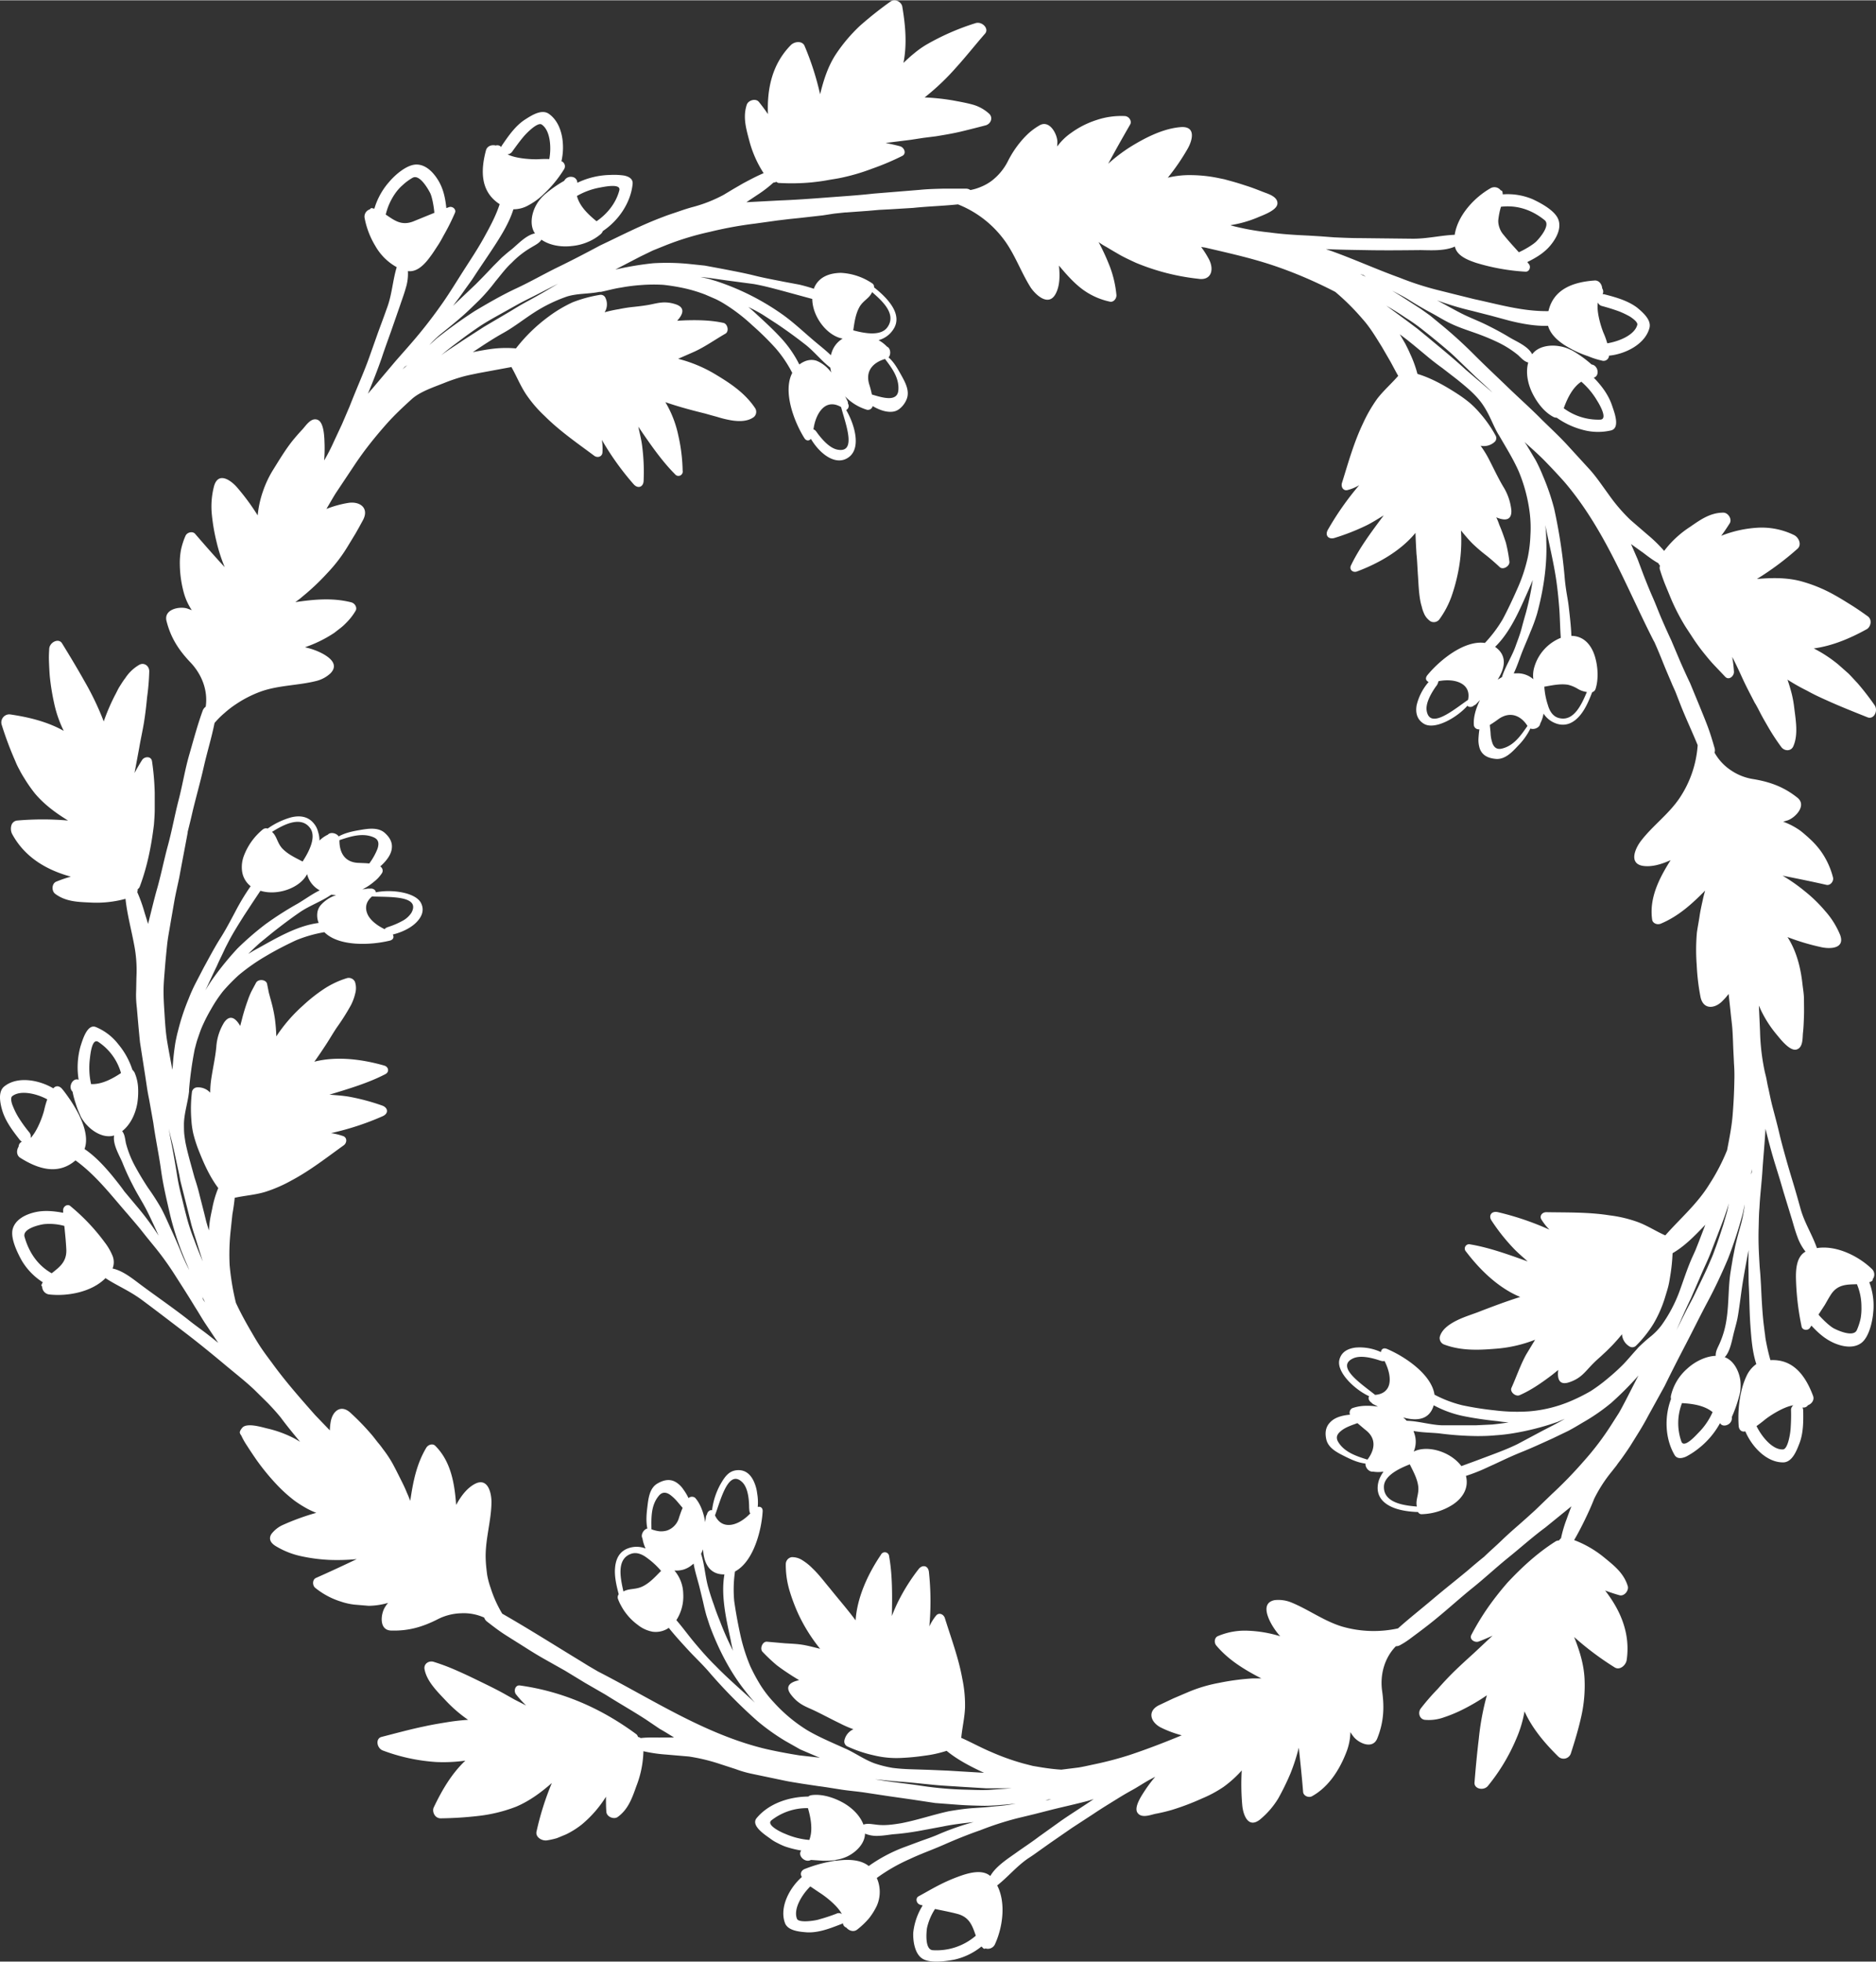 <svg xmlns="http://www.w3.org/2000/svg" width="956.6" height="999.8" viewBox="-0 0.004 956.631 999.515" style=""><rect x="-0" y="0.004" width="956.631" height="999.515" fill="#333333" stroke="none"/><g><title>foll20_71979195</title><path d="M954.6 646.6c-6.8-6.6-18.2-12.3-28.1-10.7-2.4-6.9-6.3-12.8-8.3-19.9-1.2-4.3-2.4-8.6-3.7-12.9s-2.6-8.6-3.8-12.9-2.4-8.6-3.4-12.9-2.2-8.7-3.3-12.9-1.5-6.5-2.2-9.7c-.4-1.6-.7-3.3-1-4.9s-.8-3.2-1.1-4.8a110 110 0 0 1-2.2-19.6l-.6-13.1.8 1.8a58.6 58.6 0 0 0 8.2 12.9c1.7 2 6.7 8.7 10.2 7.7s3-6.1 3.3-8.6.4-5.7.5-8.6 0-5.5 0-8.3-.5-5.4-.8-8.1c-.9-8.1-3-16.6-7.6-23.7a116.1 116.1 0 0 0 17.5 5.2c4.4.9 12 .7 9.3-6.4a42.6 42.6 0 0 0-7.7-12.2 72.8 72.8 0 0 0-10.2-9.9 89.8 89.8 0 0 0-11.4-8c7.5 1.5 15 3 22.4 4.7 2 .4 3.8-1.9 3.3-3.8a40 40 0 0 0-6.2-13.4 42 42 0 0 0-4.8-5.5c-1.8-1.7-3.6-3.3-5.5-4.8a36.1 36.1 0 0 0-8.9-4.7l2.3-.7c3.8-1.3 9.9-7.5 5-11.5-7-5.6-14.1-8.1-22.5-9.5a27.8 27.8 0 0 1-11.6-4.6 26 26 0 0 1-8.2-8.9 3.9 3.9 0 0 0 0-2.4c-1.1-3.8-2.2-7.5-3.6-11.2s-2.9-7.3-4.4-11l-4.5-10.9c-1.7-3.5-3.3-7.1-4.9-10.7l-4.7-11.1c-1.7-3.6-3.3-7.2-4.9-10.9s-3-7.5-4.6-11.1-3.1-7.4-4.6-11.2l-3-8-3.4-7.8 5.3 3.8c1 .6 5 4 8.7 6a3.2 3.2 0 0 0 .8 1.2 3.1 3.1 0 0 0-.1 1.9c.8 2.6 1.7 5.2 2.7 7.7l3.1 7.5a106.2 106.2 0 0 0 7.4 14.2l4.4 6.7c1.5 2.2 3.1 4.4 4.8 6.5s3.4 4.2 5.3 6.2l5.7 6c1.9 1.9 4.5-.5 4.4-2.6a63.1 63.1 0 0 0-.9-7.6c2 3.8 3.8 7.8 5.6 11.7s3.9 7.8 5.9 11.7c.6.9 1.1 1.9 1.6 2.8l1.5 2.9c1 1.9 2.1 3.8 3.2 5.7a110.5 110.5 0 0 0 7.2 11.1c1.6 2.2 4.9 2.3 6.1-.2 2.7-5.9 1.3-13.5.5-20a55.5 55.5 0 0 0-1.3-7.1c-.6-2.3-1.3-4.7-2.1-7a96.6 96.6 0 0 0 9.9 5.6c3.2 1.8 6.6 3.4 10 4.9 6.8 3.1 13.9 5.9 20.9 8.7 3.2 1.3 5.6-3.3 3.6-6.2a136.4 136.4 0 0 0-8.6-11.1c-1.6-1.7-3.1-3.4-4.7-5l-5.2-4.6a68.9 68.9 0 0 0-12.5-8.2c9.5-1.3 18.5-5.1 27-9.8 2-1.1 3-4.8.5-6.6s-5.5-3.9-8.4-5.7-5.6-3.5-8.5-5.1a74.8 74.8 0 0 0-17.7-7.2c-7.3-1.8-14.6-1.6-21.9-1a146.2 146.2 0 0 0 20.7-15.4c2.3-2 .7-5.8-1.8-7a37.5 37.5 0 0 0-18.9-3.7 59.5 59.5 0 0 0-18.2 4.1c1.5-2 2.9-4.1 4.3-6.3s-.8-5.5-3.2-5.5c-6.7 0-11.7 3.6-16.9 7.2a52 52 0 0 0-13.3 12.3 72.2 72.2 0 0 0-8.4-8.2l-8.8-7.6a86.8 86.8 0 0 1-10.7-12.4l-4.9-6.8c-1.6-2.2-3.3-4.4-5-6.3l-11.9-13c-4-4.3-8.3-8.3-12.5-12.4-5.6-5.7-11.6-11-17.4-16.6s-11.6-11-17.3-16.7a224.9 224.9 0 0 0-17.8-16.1l-4.6-3.8-4.9-3.5-10.1-6.5-4.4-2.7c2.9 1.5 5.9 3 8.6 4.7s7 4.3 10.6 6.2 7 4.1 10.8 5.9 7.7 3.1 11.7 4.5 7.8 2.9 11.6 4.7a51.1 51.1 0 0 1 10.9 6.8c2 1.9 3.1 3.2 5.2 3.8-1.4 5-.3 10.8 2.2 15.8s6.2 9.6 10.6 11.9a3.3 3.3 0 0 0 1.7.4 40.5 40.5 0 0 0 13.3 6.2 29.3 29.3 0 0 0 14.4.3c4.9-1.2 1.6-9.5.6-12.5-1.8-5.5-5.3-10.2-9.4-14.4 3.2-.8 2.3-6.3-1.1-6.7a59 59 0 0 0-10-7.2l-.7-.3a19.3 19.3 0 0 0-5.6-1.8c-4.9-.9-11 0-14 4.1-2.1-4.2-8.1-6.5-11.7-8.7s-7.4-4.2-11.2-6.1-7.7-3.4-11.5-5.2-9.4-5-14.1-7.5a150 150 0 0 0 18 5.4l9.4 2.4 9.6 2.6c6.5 1.6 13.2 2.8 19.6 2.6 1.4 4.9 6.1 8.8 11.7 11.7l.7.4a55.9 55.9 0 0 0 8.1 3.4 41.5 41.5 0 0 0 6.9 2.2 2.8 2.8 0 0 0 3.7-2.5c8.3-.8 18.4-5.8 20.6-14.1 1.1-4.1-3.3-7.9-6.3-10.4-4.8-3.6-11-5.3-16.4-6.7a2.5 2.5 0 0 0-1.2-.1 2.9 2.9 0 0 0-.2-3c-.1-2-1.6-4.2-3.9-4-11.6.8-21 4.8-23.5 15.6-13.1.2-25.2-3.4-37.8-6.1l-9.7-2.4-4.8-1.2-4.8-1.2a151.2 151.2 0 0 1-18.7-6.1c-11.9-4.3-23.1-9.4-34.8-13.6l-2.9-1c6.5.3 13.1.4 19.8.5 9.3.2 18.9.1 28.5 0 5.6.1 12.3.5 17.5-1.8 1 4.8 6.7 6.9 10.8 8.3a107.5 107.5 0 0 0 25.2 4.5c1.9.1 2.9-2.3 1.8-3.8l-.9-1.1c4.5-2.2 8.7-4.7 11.9-8.6s5.6-8.8 3.9-13.2-8.7-8.2-13-10.2a32.7 32.7 0 0 0-15.3-2.5 6.8 6.8 0 0 0-.2-1.4.8.8 0 0 0-.8-.6 4 4 0 0 0-5.1-1.2c-8.2 4.6-16.9 13.8-18.4 23.8-7.2.3-13.8 2-21.3 2l-26.8-.3c-4.5 0-9-.2-13.4-.4l-6.6-.5-3.3-.2-3.3-.2c-6.7-.3-13.3-.7-19.8-1.6a127.2 127.2 0 0 1-19.4-3.5l-.4-.2a60.6 60.6 0 0 0 13.5-3.8c2.4-1.1 10.2-3.6 10.4-7.2s-4.9-5-7.2-5.9-5.3-2.1-8.1-3-5.2-1.7-7.8-2.4l-4-1.1-3.9-.8a72.4 72.4 0 0 0-12.4-1.3 47.4 47.4 0 0 0-12.5 1.3 109.4 109.4 0 0 0 10.2-14.9c2.2-3.9 4.4-11.2-3.2-10.9-9.4.6-19 5.7-26.4 10.3a84 84 0 0 0-11 8.4c3.6-6.7 7.4-13.4 11.2-20 1-1.7-.5-4.1-2.6-4.3a39.5 39.5 0 0 0-14.5 2 46 46 0 0 0-12.9 6.5 29.9 29.9 0 0 0-7.2 7c0-.8.1-1.6.1-2.4-.1-4-4.1-11.6-9.4-8.2a33.4 33.4 0 0 0-5.1 3.7 43.7 43.7 0 0 0-4.2 4.4 52.1 52.1 0 0 0-6.7 10.3 29.2 29.2 0 0 1-8 9.6 24.3 24.3 0 0 1-5.2 3 26.2 26.2 0 0 1-5.8 1.8 3.6 3.6 0 0 0-2.2-.7h-11.8c-3.9.1-7.9.2-11.8.6l-23.4 1.9c-8 .9-16 1.4-23.9 2s-16 1.2-24 1.5l-17.1.9 5.4-3.6a63.7 63.7 0 0 0 8.4-6.4 4.2 4.2 0 0 0 1.5-.4 2.1 2.1 0 0 0 1.6.6 110.1 110.1 0 0 0 16.3-.3c2.7-.3 5.3-.6 8-1.1s5.2-.8 7.8-1.4a104.3 104.3 0 0 0 15.4-4.6 131.3 131.3 0 0 0 15.1-6.4c2.3-1.2 1-4.3-1.1-4.9s-4.9-1.2-7.4-1.7l12.8-1.6 6.5-1 6.4-.8c4.2-.7 8.5-1.4 12.7-2.4s8.5-2.1 12.7-3.2c2.6-.8 3.8-3.9 1.7-5.9a20.7 20.7 0 0 0-8.6-4.7c-3.3-.9-6.8-1.5-10-2.1a113.6 113.6 0 0 0-14.3-1.5 122.2 122.2 0 0 0 16.1-15.3c5-5.5 9.8-11.6 14.7-17.2 2.2-2.5-1.4-6.3-4.7-5.4a124 124 0 0 0-25.2 11 46.1 46.1 0 0 0-6.2 4.4c-1.9 1.5-3.7 3.2-5.5 4.9 1.9-9.5 1-19.2-.6-28.7-.4-2.3-3.6-4.3-6.1-2.5A190.3 190.3 0 0 0 438.5 13a82.6 82.6 0 0 0-12.4 14.7c-4 6.2-6.2 13.2-7.9 20.2a143.8 143.8 0 0 0-7.9-24.6c-1.1-2.8-5.2-2.4-7.1-.4-9.7 9.9-12.1 22.6-11.6 35.1-1.5-2.2-3-4.2-4.6-6.2s-5.4-.9-6.2 1.4c-2.1 6.4-.3 12.3 1.3 18.4a56.9 56.9 0 0 0 7.3 16.5c-3.6 1.5-7.1 3.4-10.5 5.2l-5 2.9-5 3a72.1 72.1 0 0 1-15.1 6c-2.7.7-5.4 1.6-8 2.5s-5.2 1.7-7.7 2.7c-11 4.1-21.4 9.5-32 14.5-7.1 3.8-14.2 7.5-21.4 11s-14.1 7.5-21.4 10.9-14.2 7.4-21.1 11.5a239.7 239.7 0 0 0-19.5 14l-3.8 3.4a56.6 56.6 0 0 1 7.2-6.7c3.1-2.5 6.3-5.1 9.4-7.8s6-5.6 8.9-8.4a93.2 93.2 0 0 0 8.2-9.5c2.7-3.2 5.2-6.7 8.3-9.5a45.8 45.8 0 0 1 10.1-7.9c2.3-1.4 3.9-2.1 5.1-3.9 4.2 2.9 10.1 3.9 15.7 3.2a26.8 26.8 0 0 0 8.1-2.1 24.5 24.5 0 0 0 6.6-4.1 4.2 4.2 0 0 0 .9-1.4c8-5.3 14.3-14.5 15.2-24.1.2-2.5-1.9-3.7-4.4-4.2a36.5 36.5 0 0 0-7.1-.3 40.6 40.6 0 0 0-16.7 4 3 3 0 0 0-2.7-3 3.8 3.8 0 0 0-4 2 63.4 63.4 0 0 0-10.1 7.1l-.5.5a19.8 19.8 0 0 0-3.6 4.6c-2.4 4.2-3.6 10.4-.7 14.6-4.5.8-8.8 5.6-12 8.2-1.7 1.3-3.3 2.7-4.9 4.1l-4.5 4.5c-2.9 3.1-5.8 6.1-8.8 9.1l-5.8 5.5-5.8 5.5c1.9-2.5 3.8-5 5.6-7.6s3.7-5 5.4-7.7c3.4-5.2 7.3-10.8 10.9-16.4s7-11.4 8.9-17.5a15.4 15.4 0 0 0 7.6-2 35 35 0 0 0 7.3-5.2l.6-.6a61.4 61.4 0 0 0 10.2-12.4 2.8 2.8 0 0 0-1.2-4.3c1.9-8.2.6-19.3-6.5-24.2-3.6-2.4-8.5.7-11.8 2.8-5.1 3.2-8.7 8.5-11.8 13a3.4 3.4 0 0 0-.6 1.2 2.6 2.6 0 0 0-2.8-.8c-2-.5-4.4.2-5 2.5-3 11.2-2.4 21.3 7 27.4-2 6.1-5 11.6-8.1 17.2s-6.7 11-10.1 16.3-7.1 11.4-10.8 16.7-7.7 10.6-11.9 15.7-8.2 9.5-12.3 14.2l-12 14.2c-.7.7-1.3 1.5-2 2.3 2.5-6 4.9-12.1 7.1-18.4.7-2.2 1.5-4.4 2.3-6.7l2.4-6.7 4.7-13.5c.9-2.7 2-5.6 2.8-8.5a24 24 0 0 0 1.1-8.7c4.9.7 8.9-3.9 11.5-7.5 1.3-1.7 2.4-3.5 3.6-5.3s2.2-3.6 3.2-5.5a110.2 110.2 0 0 0 5.7-11.4c.8-1.7-1.2-3.5-3-2.9l-1.4.5c-.5-5-1.5-9.8-4.1-14.1s-6.5-8.2-11.3-8.1-10.7 5.2-13.8 8.9a35.9 35.9 0 0 0-7.5 13.6l-1.3-.3a.9.9 0 0 0-.9.6 3.9 3.9 0 0 0-2.8 4.3 42.7 42.7 0 0 0 5.5 14.4 28.3 28.3 0 0 0 10.9 10.8c-2.1 6.9-2.4 14.1-5 20.9-1.5 4.3-3.1 8.5-4.6 12.6l-4.5 12.7c-1.5 4.2-3.2 8.3-4.9 12.4s-3.4 8.2-5 12.3l-3.9 9.1-4.2 9a94.3 94.3 0 0 1-4.9 9.5 78.5 78.5 0 0 0 .2-8.4c-.1-2.6-.1-10.9-3.5-12.3s-6.1 3.1-7.8 4.9-3.9 4.3-5.7 6.6c-3.3 4.3-6.2 9.1-9 13.6a53.5 53.5 0 0 0-5.4 11.3 52 52 0 0 0-2.7 12.3 114.9 114.9 0 0 0-10.8-14.6c-3.1-3.4-9.2-7.7-11.4-.5a40.8 40.8 0 0 0-1.2 14.4 98.6 98.6 0 0 0 2.4 14.1 82.2 82.2 0 0 0 4.2 13c-5.1-5.5-10.1-11.2-15.1-17-1.3-1.5-4.1-.8-4.9 1a36.8 36.8 0 0 0-2.3 7.1 36.4 36.4 0 0 0-.6 7.4 57.5 57.5 0 0 0 2 14.4 30.5 30.5 0 0 0 4.1 9l-2.2-.8c-3.8-1.3-12.2.2-10.7 6.3 2.2 8.7 6.3 14.9 12.2 21.1s9 14.4 7.8 22.6a4.2 4.2 0 0 0-1.5 1.9c-2.7 7.4-4.7 15-6.9 22.6s-3.4 15.3-5.4 23-3.4 15.6-5.5 23.3-3.6 15.6-5.9 23.4c-1.5 5.5-2.8 11-4.2 16.5-.6-2.1-1.3-4.2-1.9-6.2a77.4 77.4 0 0 0-3.6-10 3.9 3.9 0 0 0 .2-1.5 2.7 2.7 0 0 0 1.1-1.4c3.9-10.4 5.9-20.9 7.2-31.5.2-2.7.4-5.3.4-8V404a129.6 129.6 0 0 0-1.4-16.3c-.5-2.7-3.9-2.3-5-.6s-2.7 4.4-3.9 6.7l2.4-12.9c.7-4.2 1.7-8.5 2.4-12.8s1.2-8.6 1.6-12.9a115.7 115.7 0 0 0 1.1-13.1c.1-2.8-2.5-4.8-5-3.5a21.2 21.2 0 0 0-7.2 6.8c-1.1 1.4-2 2.9-2.9 4.3s-1.6 3.1-2.4 4.5a104.3 104.3 0 0 0-5.7 13.3 145 145 0 0 0-9.7-20.3c-3.7-6.6-7.5-12.9-11.5-19.4-1.7-3-6.4-.7-6.6 2.7s-.2 4.8-.1 7.1.2 4.7.4 7a120.5 120.5 0 0 0 2.2 13.6 60.3 60.3 0 0 0 4.9 14.1c-8.4-4.7-17.9-7-27.5-8.4A4.1 4.1 0 0 0 .8 369a172.2 172.2 0 0 0 7 18.7 35.5 35.5 0 0 0 2.1 4.4 44.9 44.9 0 0 0 2.4 4.2 74 74 0 0 0 5.5 7.9c4.8 5.7 10.7 10 16.9 13.8a149.3 149.3 0 0 0-25.9 0 3.4 3.4 0 0 0-3 2.5 6.1 6.1 0 0 0 .3 4.2c6.6 12.3 18 18.6 30 21.9a70 70 0 0 0-7.3 2.5c-2.5.9-2.6 4.9-.6 6.3 5.4 4 11.6 4.1 17.9 4.4a56 56 0 0 0 17.9-1.9c.8 7.7 2.9 15.4 4.3 22.9a67 67 0 0 1 1.3 16.3c-.1 2.8-.1 5.6-.2 8.4s.1 5.5.4 8.1c.5 5.8 1 11.7 1.6 17.5l2.7 17.3.9 6c.3 2 .7 4 1.1 6l2.1 11.8c1.1 8 2.8 15.8 3.9 23.8s3 15.8 4.8 23.6a151.2 151.2 0 0 0 7.6 22.7c.7 1.6 1.4 3.2 2 4.8-1.5-3-2.9-5.9-4.1-8.9s-3.2-7.6-4.9-11.3-3.3-7.5-5.2-11.1a119 119 0 0 0-6.8-10.6c-2.3-3.5-4.5-7.1-6.5-10.8a51.9 51.9 0 0 1-4.8-12c-.5-2.6-.6-4.4-1.9-6.1 4.1-3.2 6.7-8.5 7.7-14.1a38.5 38.5 0 0 0 .4-8.3 22.3 22.3 0 0 0-1.8-7.5 7.6 7.6 0 0 0-1.1-1.4 38.9 38.9 0 0 0-7.1-12.9 28.1 28.1 0 0 0-11.4-8.8c-4.5-2-6.9 6.6-7.9 9.6a39.8 39.8 0 0 0-1 17.2c-3-1.2-5.6 3.7-3.1 6.1a44.4 44.4 0 0 0 1.6 6 39.5 39.5 0 0 0 2.2 5.7l.3.8a19.4 19.4 0 0 0 3.4 4.7c3.4 3.6 8.8 6.6 13.7 5.1-.8 4.6 2.7 10.1 4.3 14a119.7 119.7 0 0 0 5.3 11.5c1.9 3.8 4.2 7.4 6.2 11.1s4.7 9.6 6.9 14.5a145.8 145.8 0 0 0-11.3-15.2l-6.2-7.4c-1.9-2.7-4-5.3-6.1-7.9-4.3-5.2-8.9-10.1-14.2-13.7 1.8-4.8.3-10.8-2.4-16.5l-.3-.7a81.9 81.9 0 0 0-4.5-7.7c-1.6-2.3-3-4.3-4.3-5.8s-3.1-1.8-4.4-.2c-7.2-4.3-18.3-6.4-25-1-3.3 2.6-2.2 8.3-1.1 12.1 1.7 5.8 5.6 10.8 9.1 15.3l.9.8a2.8 2.8 0 0 0-1.6 2.5c-1.1 1.7-1.2 4.3.7 5.6 9.9 6.3 19.8 8.7 28.3 1.4 10.6 7.7 18.2 17.8 26.7 27.5 2.2 2.6 4.4 5.1 6.5 7.7l3.1 3.9 3.1 3.8a151.5 151.5 0 0 1 11.6 16c3.4 5.3 6.8 10.6 10 15.9 1.7 2.6 3.2 5.3 4.9 7.9l5.2 7.8 1.7 2.5c-2.5-2-5.1-4.1-7.8-6.1s-5.3-3.9-7.9-6c-7.3-5.7-15.3-11.2-23-16.9-4.5-3.3-9.6-7.7-15.2-8.9a8.7 8.7 0 0 0-.2-6.9 29.8 29.8 0 0 0-3.7-6.3 103.3 103.3 0 0 0-17.6-18.6c-1.4-1.3-3.7.1-3.7 2v1.4c-4.9-.9-9.8-1.4-14.7-.2s-9.7 3.8-11 8.4 2.2 11.8 4.5 16a33.1 33.1 0 0 0 10.8 11.2l-.6 1.2a.8.8 0 0 0 .3 1 4.1 4.1 0 0 0 3.4 4c9.3 1.1 21.8-1.1 28.9-8.3 3 2 6.1 3.6 9.2 5.3s6.2 3.5 9.2 5.7c7.3 5.4 14.3 10.8 21.4 16.2s14.1 11.1 20.8 16.7 10.4 8.4 15.2 12.9l7 6.9c2.3 2.4 4.5 4.8 6.6 7.4 3.1 4.2 6.5 8.3 9.8 12.3l-2.5-1.5a58.4 58.4 0 0 0-14.3-5.3c-2.6-.6-10.4-3.1-12.7-.3s-.7 3-.1 4.7a38.1 38.1 0 0 0 2.5 4.3q2.3 3.6 4.8 7.2a115.3 115.3 0 0 0 10.3 12.6 74.3 74.3 0 0 0 9.3 8.4 59.5 59.5 0 0 0 5.3 3.4 37.2 37.2 0 0 0 5.7 2.7 123.1 123.1 0 0 0-17.1 6.2 15.2 15.2 0 0 0-5.8 4.6c-1.2 1.9-1.1 4.1 2.1 6.1A41.8 41.8 0 0 0 154 793a86.6 86.6 0 0 0 14 1.8 107.1 107.1 0 0 0 13.9-.4c-6.9 3.3-13.8 6.5-20.8 9.6-1.8.8-1.9 3.7-.4 5a39.1 39.1 0 0 0 13 7 33.3 33.3 0 0 0 7.1 1.6l7.2.6a36.5 36.5 0 0 0 9.9-1.5 13.3 13.3 0 0 0-1.4 1.9c-2.3 3.3-3.5 11.9 2.8 12.2 8.9.3 16.1-1.8 23.8-5.7a27.8 27.8 0 0 1 12-3.1 25.3 25.3 0 0 1 11.8 2.2 4.3 4.3 0 0 0 1.4 2c3.1 2.4 6.2 4.8 9.5 6.9s6.7 4.2 10 6.3 6.7 4.2 10.1 6.1l10.3 5.8 5.1 3.1 5.1 3.1 10.4 6c6.8 4.3 13.7 8.2 20.5 12.6l7.1 4.8c2.5 1.4 4.9 2.9 7.3 4.4h-6.5c-1.1.1-6.4-.2-10.5.3a3.5 3.5 0 0 0-1.4-.6 2.4 2.4 0 0 0-1-1.5c-17.7-13-37.1-21.6-59.1-24.7-2.6-.4-3.4 3-2 4.6a54.7 54.7 0 0 0 5.1 5.6l-5.7-2.9-5.7-3.2c-3.8-2.1-7.7-4-11.6-5.9s-7.8-3.8-11.7-5.5a107.4 107.4 0 0 0-12.3-4.7c-2.6-.9-5.4 1-4.8 3.8 1.2 6.3 6.8 11.6 11.2 16.3a70.1 70.1 0 0 0 11 9.4 109.9 109.9 0 0 0-11.2 1.3c-3.7.6-7.3 1.2-10.9 2-7.3 1.5-14.6 3.5-22 5.4-3.3.8-2.5 5.9.8 7a94.6 94.6 0 0 0 27 5.8 81 81 0 0 0 14.9-.7c-7 6.6-11.9 15-16.1 23.8-1 2 .4 5.6 3.5 5.6a184.7 184.7 0 0 0 19.9-1.3 77.1 77.1 0 0 0 18.5-4.6c6.9-2.9 12.8-7.3 18.3-12.1a145 145 0 0 0-7.8 24.7c-.7 2.9 2.8 5 5.5 4.5a38.8 38.8 0 0 0 4.9-1.1l4.6-1.9a43.2 43.2 0 0 0 8-5 59.2 59.2 0 0 0 12.4-14.2c0 2.6 0 5.1.2 7.7s3.9 4 5.8 2.6c5.4-3.9 7.4-9.8 9.5-15.7a52.3 52.3 0 0 0 3.6-17.8 75.5 75.5 0 0 0 11.6 1.7l11.6 1a95.2 95.2 0 0 1 15.8 3.8l8 2.6a57.5 57.5 0 0 0 7.8 2.3l17.2 3.6c2.8.6 5.7 1 8.6 1.5l8.7 1.3c4 .5 7.9 1.2 11.9 1.8s8 .9 11.9 1.5l11.9 1.8 11.9 1.7 11.9 1.8 11.9.9c4 .3 8 .4 12 .5s8-.3 12-.6l5.1-.5a83.4 83.4 0 0 1-9.7 1.3l-6.1.6-6.1.4c-4.1.3-8.1.9-12.2 1.6-8.2 1.8-16 4.5-24.3 6.1-4.3.7-8.5 1.3-12.8.7-2.7-.3-4.4-.7-6.4 0-1.8-4.8-6.1-8.9-11-11.5s-10.7-4.2-15.5-3.5a2.9 2.9 0 0 0-1.6.7c-9.7.1-20 3.4-26.3 10.9-3.3 3.8 4.2 8.6 6.7 10.4a20.6 20.6 0 0 0 3.7 2.3 33.9 33.9 0 0 0 3.9 1.8 49.2 49.2 0 0 0 8.4 2.1c-2.1 2.5 1.9 6.5 4.9 4.8l6.1.4a42.2 42.2 0 0 0 6.2-.3l.8-.2a20.7 20.7 0 0 0 5.5-1.7c4.5-2.2 8.9-6.5 9-11.6a15.8 15.8 0 0 0 7.3 1.1c2.6-.1 5.2-.6 7.3-.8 4.2-.3 8.4-.9 12.5-1.6l12.4-2.3c5.3-1.1 10.6-1.7 15.9-2.3a134.3 134.3 0 0 0-17.8 6.2c-2.9 1.3-5.9 2.3-9 3.4l-9.4 3.5a79.4 79.4 0 0 0-17.3 9.3c-4-3.2-10.2-3.6-16.4-2.7h-.8a73 73 0 0 0-15.4 4.2c-1.8.7-2.6 2.4-1.5 4.1-6.3 5.5-11.6 15.5-8.6 23.5 1.5 3.9 7.3 4.4 11.2 4.7 6 .3 12-2.1 17.2-4.1a2.4 2.4 0 0 0 1.1-.6 2.7 2.7 0 0 0 1.8 2.3c1.3 1.6 3.7 2.4 5.5 1a41 41 0 0 0 6-5.7 33.9 33.9 0 0 0 4-6.4 17.5 17.5 0 0 0 0-14.2 90.1 90.1 0 0 1 16.7-9.6c5.7-2.7 11.7-4.8 17.6-7.4s12.3-5.2 18.4-7.3a158.4 158.4 0 0 1 18.8-6.1l9.1-2.2 9-2.3c6.1-1.5 12.1-2.8 18.1-4.4l2.9-.9c-5.5 3.8-10.9 7.1-16.4 10.9l-11.6 8.3c-3.8 2.9-7.7 5.4-11.6 8.2s-10.3 6.8-13.1 11.8c-3.7-3.2-9.5-1.9-13.7-.6a86.4 86.4 0 0 0-11.8 4.9c-3.8 1.9-7.5 4.1-11.2 6.1-1.6 1-1 3.6.8 4.2l1.4.4a32.6 32.6 0 0 0-4.8 13.8c-.2 3.8.6 10.6 4.5 13.2s11.8 1.5 16.5.6a33.6 33.6 0 0 0 13.8-6.7 9.4 9.4 0 0 0 1 1 .8.8 0 0 0 1 0 4 4 0 0 0 4.8-2c4-8.6 5.8-21.2 1.2-30.1 5.7-4.5 10-9.9 16.1-14 1.9-1.2 3.7-2.5 5.5-3.8l5.5-3.9 11-7.6 11.2-7.3c3.7-2.5 7.5-4.8 11.2-7.1s5.6-3.4 8.5-5 5.7-3.5 8.6-5.1l3-1.6a74.7 74.7 0 0 0-4.8 6.3c-1.4 2.2-6.3 8.9-4.3 12s6.8 1.1 9.2.6a85.2 85.2 0 0 0 8.4-2 127.1 127.1 0 0 0 15.3-5.8 61.5 61.5 0 0 0 11-5.9 57.4 57.4 0 0 0 9.3-8.4 120.9 120.9 0 0 0 .3 18.1c.5 4.5 2.9 11.6 8.9 7a42.5 42.5 0 0 0 9.4-10.8 127 127 0 0 0 6.3-12.9 103.5 103.5 0 0 0 4.2-13c.8 7.5 1.6 15 2.2 22.6.2 2 2.9 3.1 4.6 2.1 8.8-4.9 14.3-14.1 17.6-22.8a29.4 29.4 0 0 0 1.9-9.8c.5.7.9 1.4 1.4 2 2.4 3.4 9.9 7.1 12.3 1.2 3.3-8.2 3.7-15.7 2.5-24.1s1.2-17 7-22.9a4.4 4.4 0 0 0 2.4-.7 40.7 40.7 0 0 0 4.8-3.1l4.7-3.5c3.2-2.4 6.3-4.8 9.3-7.3 6.1-5 11.9-10.3 18-15.2s12.1-10.5 18.3-15.5 12.2-10.4 18.7-15.2l13.3-10.8c-.8 2.1-1.6 4.2-2.3 6.2a66.6 66.6 0 0 0-3 10.1 3.5 3.5 0 0 0-1 1.1 3.1 3.1 0 0 0-1.8.5c-9.3 5.9-17.2 13.2-24.5 21a152.5 152.5 0 0 0-9.9 12.6 130.3 130.3 0 0 0-8.5 14c-1.2 2.4 1.8 4.1 3.7 3.4s4.8-1.9 7.1-3l-9.5 8.9c-3.2 2.9-6.4 5.8-9.5 8.8s-6.1 6.2-9 9.5a117.4 117.4 0 0 0-8.6 9.9c-1.6 2.1-.7 5.4 2 5.8a22.8 22.8 0 0 0 9.9-1.3 71.4 71.4 0 0 0 9.4-3.9 103.3 103.3 0 0 0 12.4-7.3 133.5 133.5 0 0 0-4.1 22c-.9 7.5-1.6 14.9-2.2 22.4-.3 3.4 4.8 4.4 6.9 1.7a97.8 97.8 0 0 0 14.3-23.7 61 61 0 0 0 4.3-14.2c4 8.8 10.3 16.2 17.2 23a3.9 3.9 0 0 0 6.4-1.5c2.1-6.5 4-12.8 5.4-19.2a71.9 71.9 0 0 0 1.6-19.1c-.4-7.4-2.6-14.4-5.3-21.1a150.9 150.9 0 0 0 20.7 15.5c2.6 1.6 5.7-1.1 6.1-3.8 2-13.8-3.4-25.6-11-35.4 2.4.9 4.8 1.7 7.3 2.4s5-2.5 4.2-4.8c-2-6.4-6.8-10.2-11.7-14.2a54.5 54.5 0 0 0-15.6-9.1c2-3.4 3.8-6.9 5.5-10.4s3.3-7 4.7-10.6a72.3 72.3 0 0 1 8.8-13.7l2.6-3.3c.8-1.2 1.7-2.3 2.5-3.4s3.2-4.5 4.6-6.7c3.1-5 6.3-9.9 9-15.1l8.5-15.4c3.5-7.2 7.2-14.4 10.9-21.5s7.2-14.3 11-21.4 7.2-14.4 10.3-21.7a218.9 218.9 0 0 0 7.5-22.9c.4-1.6.7-3.3 1.1-5a75.6 75.6 0 0 1-1.8 9.7c-1.1 3.9-2.2 7.8-3.1 11.8l-1.2 6.1c-.3 2-.7 4-1 6.1-1.4 8.1-.9 16.7-2.2 25a46.2 46.2 0 0 1-3.6 12.4c-1.1 2.4-2 3.9-1.9 6.1-5 .2-10.5 2.8-14.6 6.6a26.1 26.1 0 0 0-8.2 13.6 3.7 3.7 0 0 0 0 1.8c-3.4 9-3.1 20.1 1.8 28.5 1.2 2.1 3.6 1.9 6 .8a39.2 39.2 0 0 0 6-3.9 41.8 41.8 0 0 0 11.2-13.1c.8 1.4 2.5 1.5 3.9.8a3.7 3.7 0 0 0 2.1-3.9 69.2 69.2 0 0 0 4-11.6l.2-.8a22.7 22.7 0 0 0 .2-5.8c-.5-4.9-3.3-10.6-8-12.3 3.1-3.3 3.8-9.7 5-13.8.5-2 1.1-4 1.5-6.1s.7-4.2 1-6.3c.6-4.2 1.1-8.4 1.8-12.6s1.8-10.5 2.9-15.8c-.1 3.2-.2 6.3-.1 9.5s0 6.3.2 9.5c.3 6.1.3 12.9.8 19.7s1 13.3 3 19.4a15.3 15.3 0 0 0-5 6.1 38.5 38.5 0 0 0-2.8 8.5c-.1.3-.1.6-.2.8a62.1 62.1 0 0 0-1 16c.1 2 1.4 3.4 3.4 2.9 3.3 7.8 10.9 16 19.5 15.8 4.3-.2 6.5-5.6 7.9-9.2 2.3-5.6 2.2-12 2.1-17.6l-.3-1.2a2.6 2.6 0 0 0 2.7-1.1c1.9-.7 3.5-2.7 2.6-4.9-4.1-10.9-10.5-18.7-21.7-18.1-.9-3.1-1.6-6.2-2.2-9.3s-.4-3.1-.7-4.7l-.6-4.8c-.7-6.4-1-12.8-1.3-19.1l-.3-5c-.1-1.7-.3-3.4-.4-5-.2-3.4-.4-6.7-.5-10s-.1-6.5 0-9.8.1-6.6.4-9.9c.3-6.3 1.1-12.5 1.5-18.7s1-12.4 1.4-18.6c.1-1 .1-2 .2-3 1.5 6.2 3.2 12.6 5.2 19l2.1 6.8 2 6.8 4.2 13.7c.8 2.7 1.6 5.7 2.7 8.6a26.1 26.1 0 0 0 4.2 7.7c-4.4 2.4-4.9 8.4-4.9 12.8a134.5 134.5 0 0 0 2.9 25.4c.4 1.9 3.1 2.2 4.2.7l.8-1.2c3.4 3.7 7 6.9 11.6 8.9s10.1 2.8 13.9-.1 5.6-10.6 6-15.4a33.4 33.4 0 0 0-2-15.5 5.2 5.2 0 0 0 1.3-.6.7.7 0 0 0 .4-.9 3.9 3.9 0 0 0-.3-5.2zM806.3 194.4h.1a38.6 38.6 0 0 1 8 9.6c1.4 2.2 5.5 9.4 1.7 9.7a29.7 29.7 0 0 1-18.7-5.8c1.8-5 4.5-10.6 8.9-13.5zm8.5-40.4a3 3 0 0 0 2.1 1.8c3 .8 5.9 1.7 8.9 2.8a45.5 45.5 0 0 1 5.4 2.6c2.1 1.4 4 3 3.7 4.2-1.4 5.3-9.6 8.5-15.3 9.4a40.5 40.5 0 0 0-2-5.5c-1.2-3-3.6-10.6-2.8-15.3zm-49.4-48.8h.1c7.9-.9 15.4 1.4 22.1 6.8 3.3 2.6-2.7 9.4-4.2 10.9s-5.7 4.1-8.9 5.5c-2.6-2.9-5.3-5.8-7.7-8.8a10.7 10.7 0 0 1-2.2-3.8 10.3 10.3 0 0 1-.6-3.5 35.7 35.7 0 0 1 1.4-7.1zm-471-5.6a36.4 36.4 0 0 1 11.7-4.2c2.6-.5 10.7-2.1 9.7 1.5-1.7 6.5-6.2 12-11.6 15.7-4.3-3.5-8.7-7.7-10-12.9zm-33.2-22.5c1.8-2.5 3.6-5 5.6-7.4s7.4-7.7 9.4-6.4c4.5 3 5 11.8 3.9 17.6a57.1 57.1 0 0 0-5.8.1c-3.3.1-11.2-.3-15.5-2.5a3.2 3.2 0 0 0 2.4-1.4zm-64.5 32.1a31.6 31.6 0 0 1 4.7-10.6 23.2 23.2 0 0 1 3.9-4.4 27 27 0 0 1 5-3.7c3.6-2.2 8 5.7 9 7.6s1.9 6.7 2.2 10.2l-10.8 4.4c-6.2 2.4-9.9-.8-14-3.5zM46.4 552.3v-.2a37.5 37.5 0 0 1-.6-12.5c.3-2.6 1.1-10.8 4.3-8.8a28.2 28.2 0 0 1 11.6 15.9c-4.5 3-10 5.9-15.3 5.6zm-23.9 13.4c-.8 3.2-3.5 10.6-6.9 14.1a3.3 3.3 0 0 0-.6-2.8 70.1 70.1 0 0 1-5.5-7.6 34.5 34.5 0 0 1-2.7-5.3c-1.1-2.4-1.5-4.8-.6-5.6 4.3-3.4 12.8-1.2 17.9 1.6a45.8 45.8 0 0 0-1.6 5.6zm3.9 83h-.1c-6.9-3.9-11.5-10.4-13.8-18.6-1.1-4.2 7.8-6.1 9.9-6.4a28.5 28.5 0 0 1 10.4.9c.4 3.9.8 7.8 1 11.7.4 6.6-3.5 9.3-7.4 12.4zm386.3 288.8h-.2a38.5 38.5 0 0 1-12.1-3.1c-2.4-.9-9.9-4.6-7-6.9a29.4 29.4 0 0 1 18.6-6.2c1.5 5.2 2.6 11.3.7 16.2zm13.8 37.6a90.6 90.6 0 0 1-8.8 2.9c-1.6.6-10.4 2-11.3-.3-2-5.1 2.7-12.5 6.8-16.5l4.9 3.3c2.7 1.7 9 6.5 11.2 10.8a2.7 2.7 0 0 0-2.8-.2zm71 11.3a30.6 30.6 0 0 1-21.8 7.3c-4.2-.2-3.3-9.2-3-11.3a29.5 29.5 0 0 1 4.1-9.7c3.8.8 7.6 1.5 11.4 2.5 6.4 1.7 7.7 6.4 9.4 11.1-.1 0-.1 0-.1.1zm375.7-266.7a34.5 34.5 0 0 1-7.1 10.3c-1.8 1.9-7.4 8-8.7 4.5a28.1 28.1 0 0 1 .3-19.6c5.5.3 11.5 1.2 15.6 4.6zM716.8 161.8a89 89 0 0 1 9.4 6.7c3.1 2.4 6 4.8 9 7.3s5.9 5 8.7 7.8l8.5 8.2c2.9 2.7 5.9 5.3 8.6 8.1l-3.3-2.9-3.4-2.9-6.7-5.7c-6.4-5.9-13.2-11.4-19.9-17l-5-4.1-5.2-3.9-10.6-7.8c3.4 2 6.7 4 9.9 6.2zM695.2 140l1.3.9-2.9-1.4zm-461.1 33.7c3.1-2.4 6.2-4.6 9.4-6.8s6.5-4.1 9.9-6l10.2-5.7c3.4-1.9 7-3.6 10.5-5.4l10.5-5.4c-5 3-10.1 6-15.3 8.8s-7.5 4.4-11.3 6.6l-11.2 6.6-11 7.1c-3.6 2.5-7.3 4.7-10.8 7.4 2.9-2.6 6-4.9 9.1-7.2zm-27.7 13.1l1.3-.9-2.4 2.2zM99.1 631.9a101.5 101.5 0 0 1-3.7-11c-1-3.7-1.9-7.5-2.8-11.2a111.7 111.7 0 0 1-2.4-11.5c-.6-3.9-1.3-7.8-2-11.7s-1.6-7.7-2.1-11.6c.5 2.9 1.3 5.7 2 8.6s1.3 5.7 1.9 8.6l1.4 6.4.6 3.2.8 3.2 3.2 12.7 1.6 6.4c.6 2.1 1.2 4.1 1.9 6.2l3.9 12.5c-1.5-3.6-3-7.2-4.3-10.8zm4.5 30.3c-.1-.4-.3-.9-.4-1.4l1.4 2.8zM504.3 912c-3.8.2-7.7 0-11.5-.1a178.5 178.5 0 0 1-23.1-2c-7.9-1.2-15.7-1.9-23.5-3.3l8.8.9 8.8.7 13 1.3c4.3.4 8.7.6 13 .9l13.1.8h13zm30.2 5.2H533l3.1-.5zm345.8-298.5l-1.6 5.5c-1.2 3.7-2.4 7.4-3.7 11-.7 1.8-1.3 3.7-2.1 5.5l-2.3 5.3c-1.6 3.5-3.3 7-5 10.5-.9 1.8-1.7 3.6-2.6 5.3l-2.8 5.3c-1.8 3.5-3.5 7-5.3 10.6 2.4-5.4 4.7-10.8 7.3-16.1l5.2-12c1.7-4 3.7-8 5.2-12l4.7-12.2c1.6-4.1 3.1-8.2 4.3-12.4-.4 1.9-.7 3.8-1.3 5.7zm4.1-68.2c-.1 6-.4 11.9-.9 17.9s-1.7 11.8-2.8 17.6a101.4 101.4 0 0 1-9 17.3c-6.1 10-15 17.6-22.4 26h-.4c-4.7-2.1-8.9-4.9-13.8-6.7a65.6 65.6 0 0 0-14.4-3.4c-10.7-1.7-21.9-1.4-32.2-1.6-2.1 0-3.6 1.9-2.5 3.7a29.3 29.3 0 0 0 4.1 5.2 144.6 144.6 0 0 0-26.2-8.9c-3.4-.8-5 1.8-3.3 4.3a98.4 98.4 0 0 0 10.8 13.7c2.4 2.6 5.1 4.8 7.6 7.1-9.7-3.5-19.7-7.1-29.3-8.7a2.2 2.2 0 0 0-2.1 3.7c6.9 9.1 16.4 18.5 27.6 23.1-7 2.2-13.6 4.7-19.9 7.1-3.3 1.4-8.3 2.8-12.5 4.9s-7.6 4.7-8.6 8.3a3.5 3.5 0 0 0 2.1 3.9c8.7 3.3 17.7 2.9 26.2 2.2a69 69 0 0 0 20.3-4.6l-4.6 7.6c-2.9 5.3-4.9 11.2-7.4 16.8-1.1 2 1.9 4.7 4 3.9 6-2.6 11.4-6.4 16.7-10.4l3.1-2.5c-.5 3.8 0 8.1 5.5 6.3s7.7-4.7 10.5-7.7 3.8-3.8 5.8-5.6l2.9-2.7 2.8-2.8c1.7-1.8 3.4-3.7 5-5.7a7.8 7.8 0 0 0 3.8 6.2 2.7 2.7 0 0 0 3.3-.3 59.6 59.6 0 0 0 9-11.3 62.9 62.9 0 0 0 5.8-13.2c.5-1.7 1.1-3.5 1.6-5.4s.8-3.8 1.1-5.7a93.2 93.2 0 0 0 1.2-11.6c6.4-3.7 11.6-9.2 16.7-14.5l-3.3 8.6-1.7 4.3-1.9 4.2c-2.5 5.7-4.4 11.8-6.6 17.7a73 73 0 0 1-8.9 16.5 32.4 32.4 0 0 1-5.8 5.9 79.7 79.7 0 0 0-6.1 5.5l-.5.6c-2.4 2.6-4.6 5.3-7 7.8a104.1 104.1 0 0 1-7.8 7.1 81.9 81.9 0 0 1-8.9 6.6 93.3 93.3 0 0 1-10 5 67.9 67.9 0 0 1-21.4 5.3 91.8 91.8 0 0 1-17.4-.5 158.9 158.9 0 0 1-16.6-2.6 61.1 61.1 0 0 1-14.2-5.4c-1.5-10.3-15-19.4-24.2-23.3-1.9-.8-3 .2-3.1 1.6a25.7 25.7 0 0 0-13-2.3c-3.9.5-7.2 2.2-8.2 6.2-1.6 6.2 7.7 15.2 15.2 18.6-.7.8-.2 2.4 1.1 3.2a3.4 3.4 0 0 0 .9.8l2.5 1.3a34.6 34.6 0 0 0-7.1-.4 21.3 21.3 0 0 0-6.1 1.2 2.7 2.7 0 0 0-1.1 3.3c-3.6.3-7.1 1.2-9.4 3.2s-3.7 4.7-2.7 9.3 5.8 6.9 9.6 8.8 6.9 3.2 10.4 3.6c-.2 2.1 1.9 4.4 3.8 4.1a16.3 16.3 0 0 0 5.4 0 19.4 19.4 0 0 0-2.2 4 12.9 12.9 0 0 0-.8 4.5c.1 4.9 3.4 7.9 7.6 9.7s9.4 2.3 13 2.4a2 2 0 0 0 2 1.1 30.8 30.8 0 0 0 15.9-5c4.9-3.3 8-8.3 6.6-14.2a.4.4 0 0 0-.1-.3c2.5-.8 4.9-1.7 7.3-2.7s4.6-2.1 6.9-3.1c4.7-2.2 9.3-4.4 14.3-6.4s10.4-4.5 15.7-6.9l7.9-3.8c2.5-1.3 5-2.8 7.5-4.3a100.5 100.5 0 0 0 14.5-10 164.9 164.9 0 0 0 12.6-12.5l1.3-1.5-6.5 12.7c-1.1 2.1-2.2 4.2-3.4 6.3l-3.9 6.1a142.1 142.1 0 0 1-14.1 18.6 215.4 215.4 0 0 1-16.3 16.8l-8.4 8.1-4.3 3.9-4.4 3.9c-2.9 2.5-5.8 5.1-8.6 7.8s-5.7 5.2-8.5 7.9l-.3.3c-2.9 2.3-5.7 4.7-8.5 7.1-5.9 4.9-11.9 9.6-17.8 14.6s-11.9 9.7-17.6 14.8a58 58 0 0 1-28.4-.9c-9.4-2.8-17.6-9-26.5-12.5a17.5 17.5 0 0 0-8-1c-2.6.5-4.6 2-4.1 5.7s3.4 8.8 6.9 12.7a63.4 63.4 0 0 0-16.3-2.8 35.1 35.1 0 0 0-15.6 2.8c-1.6.8-1.9 3.2-.7 4.7 6.3 7.5 14.5 12.4 23 16.8h-4.5a122.6 122.6 0 0 0-17.2 2.3 75 75 0 0 0-15.7 4.7l-7.5 3.2-7.4 3.5c-5.9 3-4.3 8.5 1 11.3a57.3 57.3 0 0 0 10.7 4c-8.7 3.6-17.5 7-26.5 10a176.5 176.5 0 0 1-17.3 4.6c-2.9.6-5.8 1.3-8.8 1.8l-8.8 1.1c-3.3-.2-6.5-.6-9.7-1.1l-4.8-.8-4.7-1.2a120.8 120.8 0 0 1-16.3-5.8c-5.3-2.2-10.3-5-15.5-7.3h-.1c0-.1.1-.2.1-.3.5-5.1 1.7-10 1.9-15.2a65.5 65.5 0 0 0-1.4-14.7c-1.9-10.6-5.8-20.9-8.9-30.9-.7-2-3-2.9-4.4-1.3a26.5 26.5 0 0 0-3.5 5.6 141.2 141.2 0 0 0-.2-27.6c-.3-3.5-3.3-4-5.2-1.7a97.5 97.5 0 0 0-9.4 14.5 81.2 81.2 0 0 0-4.3 9.5c.2-10.3.3-20.9-1.4-30.4a2.2 2.2 0 0 0-4.2-.8c-6.3 9.3-12.1 21.3-12.9 33.4-4.3-5.8-8.9-11-13.2-16.4-2.4-2.8-5.4-6.9-8.8-10.1a27 27 0 0 0-5.1-4.1 9.5 9.5 0 0 0-5.5-1.6 3.6 3.6 0 0 0-3 3.4 45.9 45.9 0 0 0 1.8 13.3 94.6 94.6 0 0 0 4.6 12.3 86.1 86.1 0 0 0 11.1 17.7c-2.9-.7-5.8-1.5-8.7-2s-6.1-.6-9.2-.8l-9.1-.8c-2.3-.3-3.9 3.4-2.4 5.1a92 92 0 0 0 7.2 6.8c2.6 2 5.3 3.8 8.1 5.6l3.4 2.1c-3.8.8-7.7 2.7-4.2 7.3s6.9 5.9 10.7 7.6 9.5 4.8 14.3 7.1a53.2 53.2 0 0 0 6.9 3 8.1 8.1 0 0 0-4.6 5.6 2.8 2.8 0 0 0 1.4 3.1 64.2 64.2 0 0 0 13.6 4.6 48.7 48.7 0 0 0 14.4 1.3 113.5 113.5 0 0 0 11.3-1.1 60.8 60.8 0 0 0 11.4-2.5c5.6 4.6 12.4 8.1 19.1 11.2l-18.4-1.1-4.7-.2-4.7-.2-9.4-.3c-3.2-.1-6.3-.3-9.4-.7a59 59 0 0 1-9.2-2.3c-5.2-1.9-9.6-5.1-14.6-7.4l-.7-.3c-6.4-2.9-12.9-5.6-18.9-9.1a78.4 78.4 0 0 1-17.1-14.2 58 58 0 0 1-6.8-8.7 92.7 92.7 0 0 1-5.3-9.8 91.6 91.6 0 0 1-5.2-16.6c-1.2-5.5-2.2-11-3-16.6a63.6 63.6 0 0 1 .4-15.1c9.3-4.9 13.5-20.6 14.1-30.6.1-2-1.2-2.6-2.5-2.3a26.3 26.3 0 0 0-.3-6.9 20.1 20.1 0 0 0-1.8-6.3c-1.7-3.6-4.5-5.9-8.6-5.5s-6.1 3.3-8.4 7.3a36.5 36.5 0 0 0-4.2 13.1c-1-.3-2.3.6-2.6 2.1a3.7 3.7 0 0 0-.5 1.1c-.1.9-.3 1.9-.4 2.9-.8-5.1-2.6-9.6-5.1-12.4a2.6 2.6 0 0 0-3.4.1 28.2 28.2 0 0 0-2.7-4.5 12.2 12.2 0 0 0-3.4-3.4c-2.6-1.7-5.7-1.9-9.8.5s-4.6 7.9-5.1 12-.7 7.5 0 10.9c-2 .5-3.5 3.3-2.5 5a20.7 20.7 0 0 0 1.6 5.2 12.4 12.4 0 0 0-8.9-.1c-4.7 1.7-6.4 5.8-6.7 10.4s1 9.5 1.9 13a2.6 2.6 0 0 0-.4 2.3 21.4 21.4 0 0 0 1.6 3.5 25.6 25.6 0 0 0 2.2 3.5 29 29 0 0 0 6.3 6.3 17 17 0 0 0 7.6 3.5 11.8 11.8 0 0 0 8-1.8c0-.1.1-.1.2-.2 3.2 4 6.6 7.7 10.1 11.5s7.3 7.3 10.7 11.3a258.3 258.3 0 0 0 24.4 24.7 109.4 109.4 0 0 0 14.3 10.2l7.6 4.3 8.2 3.5 1.8.7-7.1-.8-3.5-.4-3.6-.6c-4.6-.8-9.3-1.7-14-2.8-15.2-3.7-29.6-10-43.5-17.1s-27.2-14.9-41-22l-.4-.2-4.8-2.8-4.7-2.9c-13-7.9-26.1-16.2-39.4-23.8a61.3 61.3 0 0 1-5.9-13.1 40.1 40.1 0 0 1-1.8-6.8c-.3-2.4-.6-4.8-.7-7.3-.5-9.8 2.7-19.5 2.9-28.9.2-4.7-1.5-13.5-8.3-10.1-4.1 2.1-7.2 6.2-9.7 10.8-.8-11.3-2.8-22.3-10.6-30.1-1.2-1.3-3.5-.8-4.6.9-5.1 8.5-6.8 17.7-8.2 27.1-.5-1.3-1.1-2.8-1.7-4.1-1.1-2.8-2.4-5.3-3.7-7.9s-2.6-5.2-4-7.7a62.4 62.4 0 0 0-4.6-6.8 39.2 39.2 0 0 0-2.5-3.2l-2.5-3.2a126 126 0 0 0-11.3-11.8c-4.8-4.6-9.3-1.4-10.3 4.6a29.8 29.8 0 0 0-.4 4.2l-7.5-7.8c-7.5-8.5-15.2-17.2-22-26.6-1.8-2.4-3.6-4.8-5.3-7.3s-3.2-5-4.7-7.6c-3-5.1-5.9-10.3-8.4-15.7a128.2 128.2 0 0 1-3.2-19.2 111.7 111.7 0 0 1 .5-17.4l.9-8.5c.5-2.8.9-5.6 1.2-8.5h.3c5.1-1.1 10.1-1.4 15.1-2.9a71.7 71.7 0 0 0 13.6-5.9c9.6-5.1 18.2-11.9 26.6-17.9 1.6-1.2 1.8-3.7-.1-4.6a33.3 33.3 0 0 0-6.4-1.6 139.7 139.7 0 0 0 26.3-8.6c3.2-1.4 2.8-4.3-.1-5.4a110.6 110.6 0 0 0-16.7-4.5c-3.3-.6-6.8-.8-10.3-1.1 9.9-3 20-6 28.6-10.5 2-1.1 1.6-3.6-.6-4.3-10.8-3.1-23.9-5-35.7-2 2.1-2.9 4.1-5.9 6-8.8s3.6-5.9 5.5-8.7A113.3 113.3 0 0 0 179 512a26.5 26.5 0 0 0 2.2-6.1 10 10 0 0 0-.2-5.7 3.5 3.5 0 0 0-4-1.9 45.6 45.6 0 0 0-12.2 5.8 82.5 82.5 0 0 0-10.2 8.1 79.4 79.4 0 0 0-13.7 15.8 86.9 86.9 0 0 0-.7-8.8 72.1 72.1 0 0 0-1.9-9l-1.2-4.4-.9-4.5c-.4-2.3-4.4-2.7-5.6-.7l-2.3 4.3a37.1 37.1 0 0 0-1.9 4.6c-1.1 3-2.1 6.2-2.9 9.3-.3 1.3-.7 2.6-1 3.9-1.9-3.3-4.9-6.5-8.2-1.8a27.1 27.1 0 0 0-4 12.5c-.5 5.3-1.7 10.5-2.5 15.8a47.4 47.4 0 0 0-.6 7.5 8.3 8.3 0 0 0-6.8-2.7 2.8 2.8 0 0 0-2.5 2.2 70.7 70.7 0 0 0-.3 14.5 42.2 42.2 0 0 0 1 7 71.7 71.7 0 0 0 2.2 7.1c2.6 6.7 5.8 14.3 10.5 20.5a52 52 0 0 0-3.1 10.6c-.4 1.8-.8 3.7-1.1 5.5s-.4 3.7-.6 5.5l-1.3-4.4-1.1-4.5-2.3-9c-.7-3-1.6-6-2.6-9l-2.5-9.1c-.8-3-1.6-6.1-2.2-9.2-.2-1.5-.5-3.1-.6-4.6s-.1-3.2-.1-4.8c.2-5.5 2-10.7 2.6-16.2v-.8a182.5 182.5 0 0 1 2.9-20.8c.5-1.8.9-3.6 1.5-5.3s1.2-3.6 1.9-5.3a83.4 83.4 0 0 1 5-9.9 68.8 68.8 0 0 1 6.1-9.1 98.6 98.6 0 0 1 7.8-8 99.3 99.3 0 0 1 14.3-10c4.7-2.8 9.8-5.4 14.9-7.8a67.7 67.7 0 0 1 14.6-4.2c7.4 7.4 23.6 6.7 33.4 4.3 1.9-.5 2.2-1.9 1.5-3.1 4.5-1.1 8.9-3.2 11.7-5.9s4.5-6 2.9-9.7c-2.4-5.9-15.3-7.6-23.3-5.9.1-1.1-1.3-2.1-2.8-1.9h-1.2l-2.8.4a28.8 28.8 0 0 0 5.9-3.9 17.7 17.7 0 0 0 4.2-4.6 2.5 2.5 0 0 0-1-3.2c2.7-2.4 5-5.2 5.7-8.1s.1-5.9-3.4-9-8.9-2.1-13-1.4-7.4 1.5-10.5 3.2c-1.1-1.7-4.2-2.4-5.5-.9a15.9 15.9 0 0 0-4.3 3 13.9 13.9 0 0 0-.7-4.4 10.4 10.4 0 0 0-2-4.1c-3-3.9-7.4-4.4-11.8-3.3a38.8 38.8 0 0 0-11.9 5.7 2.7 2.7 0 0 0-2.3.3 31.8 31.8 0 0 0-9.8 13.5 16.1 16.1 0 0 0-.9 8.3 11.6 11.6 0 0 0 4.1 7.1l.2.2a116.8 116.8 0 0 0-7.9 13.1c-2.4 4.5-4.8 9.1-7.6 13.5s-5.7 9.9-8.5 15l-4 7.7a81.6 81.6 0 0 0-3.6 8 112.5 112.5 0 0 0-5.5 16.7c-.4 1.4-.7 2.9-1 4.3s-.5 2.9-.7 4.3c-.4 2.9-.7 5.9-.9 8.9-.1.7-.1 1.3-.2 2-.9-4.7-1.8-9.4-2.6-14.1s-1.1-9.5-1.4-14.3-.5-7.8-.5-11.7.4-7.8.7-11.7.7-7.8 1.1-11.7 1.2-7.7 1.8-11.5l2-11.5c.7-3.8 1.6-7.6 2.4-11.4 1.4-7.7 2.9-15.3 4.3-22.9v-.4c.9-3.6 1.8-7.2 2.6-10.8 1.8-7.4 3.9-14.8 5.6-22.3s4-14.9 5.5-22.4a41 41 0 0 1 5.1-5.1 48.1 48.1 0 0 1 5.7-4.4 58.5 58.5 0 0 1 12.7-6.5c9.1-3.3 19.5-3.1 28.7-5.5a16.3 16.3 0 0 0 7-3.9c1.8-1.9 2.6-4.3 0-7s-8-5.1-13.1-6.2a64.6 64.6 0 0 0 14.9-7.3l3.1-2.4a26.1 26.1 0 0 0 3-2.7 30.4 30.4 0 0 0 4.9-6.3c.8-1.6-.4-3.7-2.3-4.2-9.5-2.4-18.9-1.5-28.5-.1 1.2-.9 2.5-1.8 3.6-2.8a118.8 118.8 0 0 0 12.8-12.1 77.6 77.6 0 0 0 10-13l4.2-6.9c1.4-2.4 2.7-4.8 4-7.2 3-5.9-1.5-9.4-7.4-8.6a53.9 53.9 0 0 0-11.3 3.1l.3-.6c1.5-2.5 2.9-5 4.4-7.4l4.8-7.2 4.8-7.2c1.6-2.4 3.3-4.8 5-7.1 3.6-4.8 7.4-9.4 11.4-13.9s8.3-8.5 12.7-12.5 11.5-6.2 17.4-8.6c2.8-1.1 5.5-2 8.3-2.8s5.6-1.3 8.4-1.9l16.8-3.1h.1v.2c2.6 4.6 4.4 9.2 7.3 13.6a64.5 64.5 0 0 0 9.6 11.2c7.7 7.7 16.9 14 25.2 20.2 1.6 1.2 4 .6 4.2-1.6a28.4 28.4 0 0 0-.3-6.5 141 141 0 0 0 16.1 22.5c2.3 2.7 5.1 1.5 5.2-1.6a102.2 102.2 0 0 0-.7-17.4c-.4-3.5-1.3-6.8-2-10.2 5.8 8.5 11.8 17.3 18.7 24.2a2.2 2.2 0 0 0 3.9-1.8 87.5 87.5 0 0 0-2.2-17.9 55.1 55.1 0 0 0-6.6-17c6.9 2.4 13.8 4.2 20.3 5.8l2.8.8 3.3.9a53.5 53.5 0 0 0 6.9 1.7c4.6.8 8.9.6 11.9-1.7a3.5 3.5 0 0 0 .6-4.4c-5.2-7.8-12.7-12.7-20-17.1a70.7 70.7 0 0 0-19.3-8.1l8.2-3.6c5.5-2.5 10.5-6.1 15.9-9.2 2-1.1 1.2-5-1-5.5-6.4-1.4-13-1.5-19.6-1.3l-4 .2c2.6-2.8 4.7-6.6-.8-8.4s-9-.6-13.1.2c-2.6.5-5.2.8-7.9 1.1a71.8 71.8 0 0 0-7.9 1.2 63.6 63.6 0 0 0-7.3 1.6 7.5 7.5 0 0 0 .5-7.2 2.6 2.6 0 0 0-2.8-1.7 68.6 68.6 0 0 0-14 3.8 68.8 68.8 0 0 0-12.4 7.4 83.7 83.7 0 0 0-16.5 16.1 58.9 58.9 0 0 0-11.1.1c-3.6.4-7.3 1.1-10.9 1.8 5.1-3.4 10.2-6.8 15.6-9.8s10.4-7 15.7-10.4a77.6 77.6 0 0 1 16.9-8.2c5.4-1.6 10.9-1.2 16.3-2.3h.8c3.4-.7 6.8-1.7 10.3-2.2a89.5 89.5 0 0 1 10.4-1.3 82.2 82.2 0 0 1 11.1-.1 100.9 100.9 0 0 1 11 1.8 74.9 74.9 0 0 1 10.5 3.2l5.1 2.2a46.7 46.7 0 0 1 4.9 2.7 90.2 90.2 0 0 1 13.9 10.7 145.6 145.6 0 0 1 11.9 11.7 63.3 63.3 0 0 1 8.5 12.6c-4.9 9.3.8 24.6 6.1 33.1 1 1.7 2.5 1.6 3.4.5 4.9 8.2 13.2 14.1 19.5 9.2s2.6-16.9-1.5-23.9a2.3 2.3 0 0 0 .9-3.3 2.5 2.5 0 0 0-.2-1.2c-.4-.8-.8-1.7-1.3-2.5a25.6 25.6 0 0 0 11.3 6.9 2.5 2.5 0 0 0 2.8-1.9c3.1 1.8 6.5 3.1 9.6 2.9a6.9 6.9 0 0 0 4.2-1.6 11.8 11.8 0 0 0 3.4-4.5c2-4.4-.7-9.1-2.7-12.7s-3.8-6.7-6.4-8.9c1.4-1.6 1-4.8-.8-5.5a17.6 17.6 0 0 0-4.3-3.3 12.9 12.9 0 0 0 7.4-5.3c2.8-4 1.9-8.3-.6-12.2s-6.3-7.2-9.1-9.4a2.1 2.1 0 0 0-1-2.1 31.3 31.3 0 0 0-15.9-5.3c-5.9.1-11.4 2.1-13.7 7.8a.4.4 0 0 1-.1.3c-2.4-.8-4.9-1.5-7.4-2.1l-7.5-1.4c-5-1-10.1-1.9-15.3-3.2s-11.1-2.4-16.8-3.5l-8.6-1.6-8.6-.9a116.5 116.5 0 0 0-17.7-.3 157.1 157.1 0 0 0-17.4 2.8l-1.9.4 12.7-6.6 6.4-3.1 6.7-2.7A144.7 144.7 0 0 1 362 118a198 198 0 0 1 23-4.2l11.5-1.6 5.8-.7 5.8-.6 11.5-1.3 5.8-.9 5.7-.6h.5l11-.8 5.7-.5 5.8-.3 11.5-.7c7.6-.8 15.3-1 22.9-1.8a53.9 53.9 0 0 1 22.7 17c6.1 7.7 9.2 17.2 14.4 25.4 2.6 3.8 9.1 9.9 12.7 3.2 2.2-4.1 2.2-9.3 1.7-14.4 3.6 4.3 7.4 8.6 11.6 11.8a36.2 36.2 0 0 0 14.5 6.6c1.7.3 3.3-1.5 3.2-3.4a55.6 55.6 0 0 0-3.2-14.1 114.3 114.3 0 0 0-5.9-12.9 30.3 30.3 0 0 0 3.8 2.4l3.7 2.2 3.8 2.2c2.6 1.4 5.2 2.6 7.8 3.8a114.8 114.8 0 0 0 31.6 8.1c6.5 1.1 8.4-4.2 5.7-9.7a47.7 47.7 0 0 0-4.1-6.5l2 .3c11.1 2.6 22.5 5.1 33.5 8.7s22.3 8.4 32.9 13.9a119.1 119.1 0 0 1 13.8 13.7c3.9 4.3 6.9 9.4 9.9 14.2l4.3 7.4c1.4 2.5 2.7 5.1 4.1 7.5l-.2.2c-3.4 3.9-7.2 7.2-10.4 11.3a74.6 74.6 0 0 0-7.4 12.8c-4.7 9.8-7.6 20.4-10.7 30.3-.6 2 .7 4.1 2.8 3.6a22.4 22.4 0 0 0 6-2.5 149 149 0 0 0-15.9 22.6c-1.8 3 .3 5.2 3.3 4.3a114.1 114.1 0 0 0 16.1-6.3c3.1-1.5 6-3.4 9-5.2-6.2 8.3-12.5 16.7-16.7 25.5-1 2.1.9 3.8 3 3.1 10.5-3.9 22.2-10.3 29.9-19.7.1 3.6.3 7.2.5 10.7.2 1.7.3 3.4.4 5.1l.3 5.2c.3 3.7.4 8.8 1.2 13.3a26.6 26.6 0 0 0 .8 3.3 16 16 0 0 0 1 3.1 9.1 9.1 0 0 0 3.5 4.4 3.6 3.6 0 0 0 4.4-.9 46.9 46.9 0 0 0 6.3-11.9 91.1 91.1 0 0 0 3.4-12.6 81.5 81.5 0 0 0 1.4-20.9c1.9 2.3 3.8 4.6 5.9 6.7a81.7 81.7 0 0 0 7 6q3.5 2.8 6.9 6c1.7 1.5 5.1-.5 4.9-2.8a78.9 78.9 0 0 0-1.8-9.7c-1-3.1-2.1-6.2-3.4-9.2a28.7 28.7 0 0 0-1.5-3.7c3.6 1.5 7.9 2.2 7.7-3.5a28.3 28.3 0 0 0-4.3-12.4c-2.7-4.6-4.9-9.4-7.4-14.2a52.7 52.7 0 0 0-4-6.4 8.1 8.1 0 0 0 7.1-1.9 2.6 2.6 0 0 0 .6-3.2 63.8 63.8 0 0 0-8.3-11.8 47.2 47.2 0 0 0-5-5 66.1 66.1 0 0 0-6-4.4c-6-3.9-13.2-8.1-20.6-10.3A59.2 59.2 0 0 0 719 180c-.7-1.7-1.6-3.4-2.4-5l-2.8-4.8 3.7 2.8 3.6 2.9 7.1 5.9c2.4 2 4.9 3.9 7.4 5.7l7.5 5.8c4.9 4 9.8 7.9 13.3 13.2s4.8 9.8 7.6 14.6l.4.6c3.5 6.1 7.3 12.1 10.1 18.5a80.5 80.5 0 0 1 5.6 21.4 61.5 61.5 0 0 1 .3 11.1 67.4 67.4 0 0 1-1.3 11 82 82 0 0 1-5.5 16.5c-2.3 5.2-4.7 10.3-7.3 15.2a67.2 67.2 0 0 1-9.1 12.1c-10.5-1.5-23.1 8.8-29.4 16.5-1.2 1.6-.6 2.8.7 3.4a27.9 27.9 0 0 0-6.1 11.8c-.7 3.9.2 7.4 3.7 9.5 5.5 3.3 16.7-3 22.2-9.2.6.8 2.3.9 3.4-.2a2.7 2.7 0 0 0 1-.6l2-2.1c-2.3 4.6-3.5 9.3-3.1 13a2.5 2.5 0 0 0 2.8 1.9 48 48 0 0 0-.5 5.2 14.1 14.1 0 0 0 .7 4.7c1.1 2.9 3.5 4.8 8.2 5.2s8.4-3.6 11.2-6.6a33.4 33.4 0 0 0 6.4-8.9c1.9.8 4.8-.5 5-2.5a17 17 0 0 0 1.7-5.1 12.6 12.6 0 0 0 7.2 5.3c4.8 1.3 8.6-1 11.5-4.5s4.8-8.3 6.1-11.7a2.5 2.5 0 0 0 1.7-1.6c1.5-4.5 1.4-11-.3-16.6s-5.4-10.3-11.7-10.5h-.3c-.2-5.1-.8-10.1-1.4-15.3-.3-2.5-.8-5-1.2-7.6s-.7-5.1-.9-7.7a273.9 273.9 0 0 0-5.3-34.3 116 116 0 0 0-5.7-16.6 82.5 82.5 0 0 0-3.7-8l-4.6-7.7-1.1-1.6c3.5 3.2 7.2 6.4 10.5 9.8s6.6 6.9 9.8 10.5c10.2 11.9 18.2 25.4 25.3 39.3s13.3 28.1 20.3 41.8l.3.5c1.5 3.3 2.9 6.7 4.3 10.2s2.9 7 4.4 10.5c.7 1.8 1.6 3.5 2.3 5.3l2.1 5.4c2.8 7.2 6.1 14.1 9 21.2a55.2 55.2 0 0 1-9.2 26.9c-5.5 8.2-13.7 14.1-19.5 21.6-2.9 3.6-6.8 11.7.7 13 4.6.7 9.5-.8 14.2-2.9-6 9.5-11 19.5-9.4 30.4.3 1.7 2.4 2.7 4.3 2 9.1-3.8 16-10.1 22.7-16.9-.4 1.4-.8 2.9-1.1 4.3s-1.3 5.7-1.7 8.5-1 5.7-1.4 8.6a99.8 99.8 0 0 0-.1 16.4 111.8 111.8 0 0 0 1.9 16.2c.6 3.2 2.3 4.9 4.4 5.2s4.6-.7 6.7-2.8 2.2-2.4 3.3-3.7c.3 3.1.7 6.3 1 9.4s.7 5.8.9 8.6.3 5.8.4 8.6.3 5.8.4 8.7a84.2 84.2 0 0 1 .2 8.8zM722.5 767.6c-6.4-.5-16.8-1.8-16.8-9.9-.1-5.9 8.1-9.6 13.2-11.6 1.8 3.7 3.8 7.2 4.3 11.2s-1.5 6.9-.7 10.3zm-21.3-56.9c-6.5-5.3-20.5-14.3-11.2-18.6 3.5-1.6 8.8-.5 13.1.9 1.2.4 2.2.7 2.9.4 2 3.9 3.1 8.1 2.5 11.4s-3 5.6-7.3 5.9zm14.3 11.5c6.8 1.9 13.4 1.4 15.6-6.2a55.1 55.1 0 0 0 16.1 5.7c5.6 1.1 11.5 1.9 16.6 2.4a46.3 46.3 0 0 0 5.5.6c-2.8.5-5.5.8-8.3 1.1l-8.4.4h-17.3c-5.9-.2-12.2-2.2-18-2.3a14.5 14.5 0 0 0-1.8-1.7zm5.4 17.4a12.9 12.9 0 0 0 .3-9.3c-.1-.4-.3-.8-.4-1.2 4.2.8 8.6.8 12.9 1.2a161.6 161.6 0 0 0 19.7 1.4c3.1 0 6.2-.1 9.3-.4a91 91 0 0 0 9.3-1.1 135.1 135.1 0 0 0 18.3-4.4l3.9-1.3 3.8-1.6c-3.9 2.3-8.2 4.4-12.2 6.5l-12 6.4c-4.7 2.3-9.5 4.1-14.3 5.9l-7.2 2.7-7.1 2.6c-5.5-7.4-17.3-10.9-24.3-7.4zm-23.6 4.1c-5.4-1.7-11.7-3.7-14.9-9-1.6-2.7-.2-4.4 1.9-6s5.4-2.7 7.9-3.6l3.9 3.3c6.5 4.8 4.5 11 1.2 15.3zm-348.9 68.4a18.7 18.7 0 0 0-4.5-11.9 13.4 13.4 0 0 0 4.4-.4 12.4 12.4 0 0 0 4.4-2.3l1-.8c.7 4.2 2.1 8.3 3.1 12.4s1.6 6.5 2.3 9.7c.4 1.6.8 3.3 1.3 4.9l1.5 4.6c4.3 11.6 10.1 23.1 17.8 32.9 1.7 2.2 3.4 4.3 5.3 6.4-6.8-6.4-13.7-12.2-20.1-18.8-3.7-3.6-7.1-7.5-10.4-11.4s-6.3-8.1-9.6-11.9a22.3 22.3 0 0 0 3.5-13.4zm-12.2-31.9a18 18 0 0 1-4-1c-.1-5.8-.3-12.2 3.7-17 1.9-2.4 4.2-1.9 6.3-.2a21.8 21.8 0 0 1 3.1 3l2.8 3.3c-.7 1.5-1.2 3.1-1.8 4.8a9.6 9.6 0 0 1-6.1 6.7 10.7 10.7 0 0 1-4 .4zm.9 20.2c-2.9 2.9-5.5 5.9-9.2 7.8s-7.1 1-10 2.7c-1.4-6.4-3.8-16.5 3.9-19.2 2.8-1 5.7.2 8.3 2.2a40.2 40.2 0 0 1 7 6.5zm32.3 1.8c-1.9 11 1 23.1 3.2 33.4.3 1.8.7 3.6 1.2 5.5a150.1 150.1 0 0 1-6.8-15.4q-1.7-4.1-3-8.1c-1-2.7-1.9-5.5-2.7-8.3-1.7-5.7-2-12.2-3.8-17.6a22.9 22.9 0 0 0 1-2.3c.4 7 3.2 12.9 10.9 12.8zm-4.8-30.1c2.9-7.8 6.8-24 14-16.8 2.7 2.7 3.4 8.3 3.4 12.8.1 1.3.1 2.4.6 3-6 6.4-14.4 8.8-18 1zm-208-326.8a12.8 12.8 0 0 0 5.3 7.6l1.1.7c-3.9 1.9-7.4 4.5-11.1 6.7a167 167 0 0 0-16.6 10.6 150.8 150.8 0 0 0-14.2 12.3 153 153 0 0 0-11.9 14.5 81.8 81.8 0 0 0-4.5 6.9c2-4.2 3.9-8.4 5.9-12.5.9-2.1 1.9-4.1 2.9-6.2l1.4-3 1.6-3.1c2.4-4.6 5.2-9 7.9-13.3l4.2-6.4 4.2-6.3c8.8 2.7 20.3-1.5 23.8-8.5zm-17.9-21.5c5.4-3.4 14.6-8.5 19.4-2 3.5 4.7-.8 12.5-3.8 17.1-3.6-1.9-7.2-3.5-10.1-6.4s-2.9-6.5-5.5-8.7zm23.8 46.4c-11.1 1.4-21.9 7.9-31.1 13-1.6.8-3.2 1.8-4.8 2.8 1.9-2 4-3.9 6.1-5.8l6.5-5.3c4.6-3.6 9.2-7.1 13.9-10.3s11.1-5.5 15.8-8.8l2.5.2a18.1 18.1 0 0 0-8 5.3 7.6 7.6 0 0 0-1.6 3.9 10.3 10.3 0 0 0 .7 5zm10.6-42.2c5.4-1.8 11.6-3.9 17.3-1.5 2.9 1.2 2.9 3.4 2.1 5.9a32.7 32.7 0 0 1-4.2 7.5c-1.6-.2-3.3-.2-5.1-.3-8.1-.1-10.2-6.2-10.1-11.6zm16.6 28.7c8.3.4 25-.7 20.1 8.3a12.2 12.2 0 0 1-4.7 4.2 40.1 40.1 0 0 1-6.4 2.8c-1.2.4-2.2.7-2.5 1.4-4-1.9-7.5-4.7-8.8-7.7s-1-6.2 2.3-9zm229.8-248.8c2.4-2.3 5.7-2.8 9.4-.6 2.1 8.1 8.3 23.6-1.8 21.7-3.8-.7-7.5-4.7-10.2-8.3-.7-1-1.3-1.9-2.1-2 .6-4.4 2.2-8.4 4.7-10.8zm-11.9-22.3a58 58 0 0 0-9.8-14c-3.9-4.2-8.3-8.2-12-11.6-1.3-1.2-2.7-2.5-4.2-3.7 2.5 1.2 5 2.5 7.3 3.9l7.1 4.6q7.3 4.9 14.1 10.2c4.7 3.5 8.7 8.7 13.3 12.2a18.4 18.4 0 0 0 .5 2.5 17.6 17.6 0 0 0-7.5-6c-2.7-.9-5.7-.4-8.8 1.9zm16.4-5.8a6.1 6.1 0 0 0-.3 1.1c-3.1-3-6.6-5.6-9.9-8.5-4.9-4.2-9.7-8.7-15.1-12.5a126.8 126.8 0 0 0-33.5-16.8l-4-1.2-4-.9c4.5.4 9.2 1.2 13.7 1.8l13.5 1.8c5.1.9 10.2 2.3 15.1 3.6l14.7 4c.1 9.2 7.7 18.9 15.5 20.2a12.7 12.7 0 0 0-5.7 7.4zm11.1-11.6c.6-4 1.1-8 3-11.6s5.3-4.7 6.6-7.9c4.9 4.3 12.6 11 7.9 17.8-3.4 5-12.2 3.1-17.5 1.7zm16.2 14.6c3.5 4.6 7.3 9.6 6.8 15.9s-8.4 3.7-13.5 2.2a46 46 0 0 0-1.3-5c-2.4-7.7 2.8-11.6 8-13.1zm337.2 92.8a75.2 75.2 0 0 0-.5-8.2c1.8 9.1 4 17.9 5.4 26.9.8 5.2 1.3 10.2 1.7 15.3s.4 10.3.8 15.3a23 23 0 0 0-13.5 14.9 14.7 14.7 0 0 0-.5 6.2 12.2 12.2 0 0 0-8.8-3h-1.2c1.9-3.9 3.1-8 4.7-11.9s2.6-6.1 3.8-9.2a87.1 87.1 0 0 0 3.4-9.3c3.2-11.8 5.2-24.5 4.7-37zm11 73.2a17.4 17.4 0 0 1 4.9 2 12 12 0 0 0 4.8 1.7c-2.6 6-6.6 15.5-14.5 13.2-2.8-.8-4.5-3.4-5.4-6.6a37.1 37.1 0 0 1-1.8-9.3c4-.7 8-1.6 12-1zm-20.6 21c-3.3 4.7-6.8 10-12.9 11.5-3 .8-4.5-.9-5.2-3.5a17.5 17.5 0 0 1-.7-4.2c-.1-1.6-.3-3-.4-4.3 1.5-.9 2.8-1.8 4.3-2.9 6.5-4.7 12.1-1.2 14.9 3.4zm-.7-58c-.8 2.8-1.6 5.6-2.3 8.3s-1.8 5.6-2.8 8.3c-1.9 5.7-5.5 11-7.2 16.5l-2.2 1.3c3.8-6 5-12.3-1.3-16.7 8-7.8 12.7-19.3 17-28.9.7-1.7 1.5-3.4 2.2-5.2a144.3 144.3 0 0 1-3.4 16.4zm-29.6 44.7c-6.9 4.7-19.5 15.5-21.1 5.5-.6-3.7 2.1-8.6 4.7-12.3a5.5 5.5 0 0 0 1.3-2.7c8.5-1.7 16.9 1.2 15.1 9.5zm144.7 240.8a5.8 5.8 0 0 0-.5 1.4c.2-1 .4-2.1.5-3.1zm7.1 125.7c2.6-2 9.3-6.3 14.1-7a3 3 0 0 0-1.2 2.5c.1 3.1 0 6.2-.2 9.3s-1.5 10.6-3.9 10.7c-5.4.3-10.9-6.6-13.5-11.9 1.6-1.1 3.1-2.3 4.7-3.6zm48.4-51.3a31.2 31.2 0 0 1-1.9 5.9c-1.7 4-9.9.2-11.8-.8s-5.5-4.3-7.8-7l3.2-4.9c1-1.7 1.9-3.4 3-5.1 3.5-5.6 8.4-5.3 13.4-5.5a29.4 29.4 0 0 1 2.3 11.4 29.8 29.8 0 0 1-.4 6z" fill="#fff" data-name="Layer 2"></path></g></svg>
